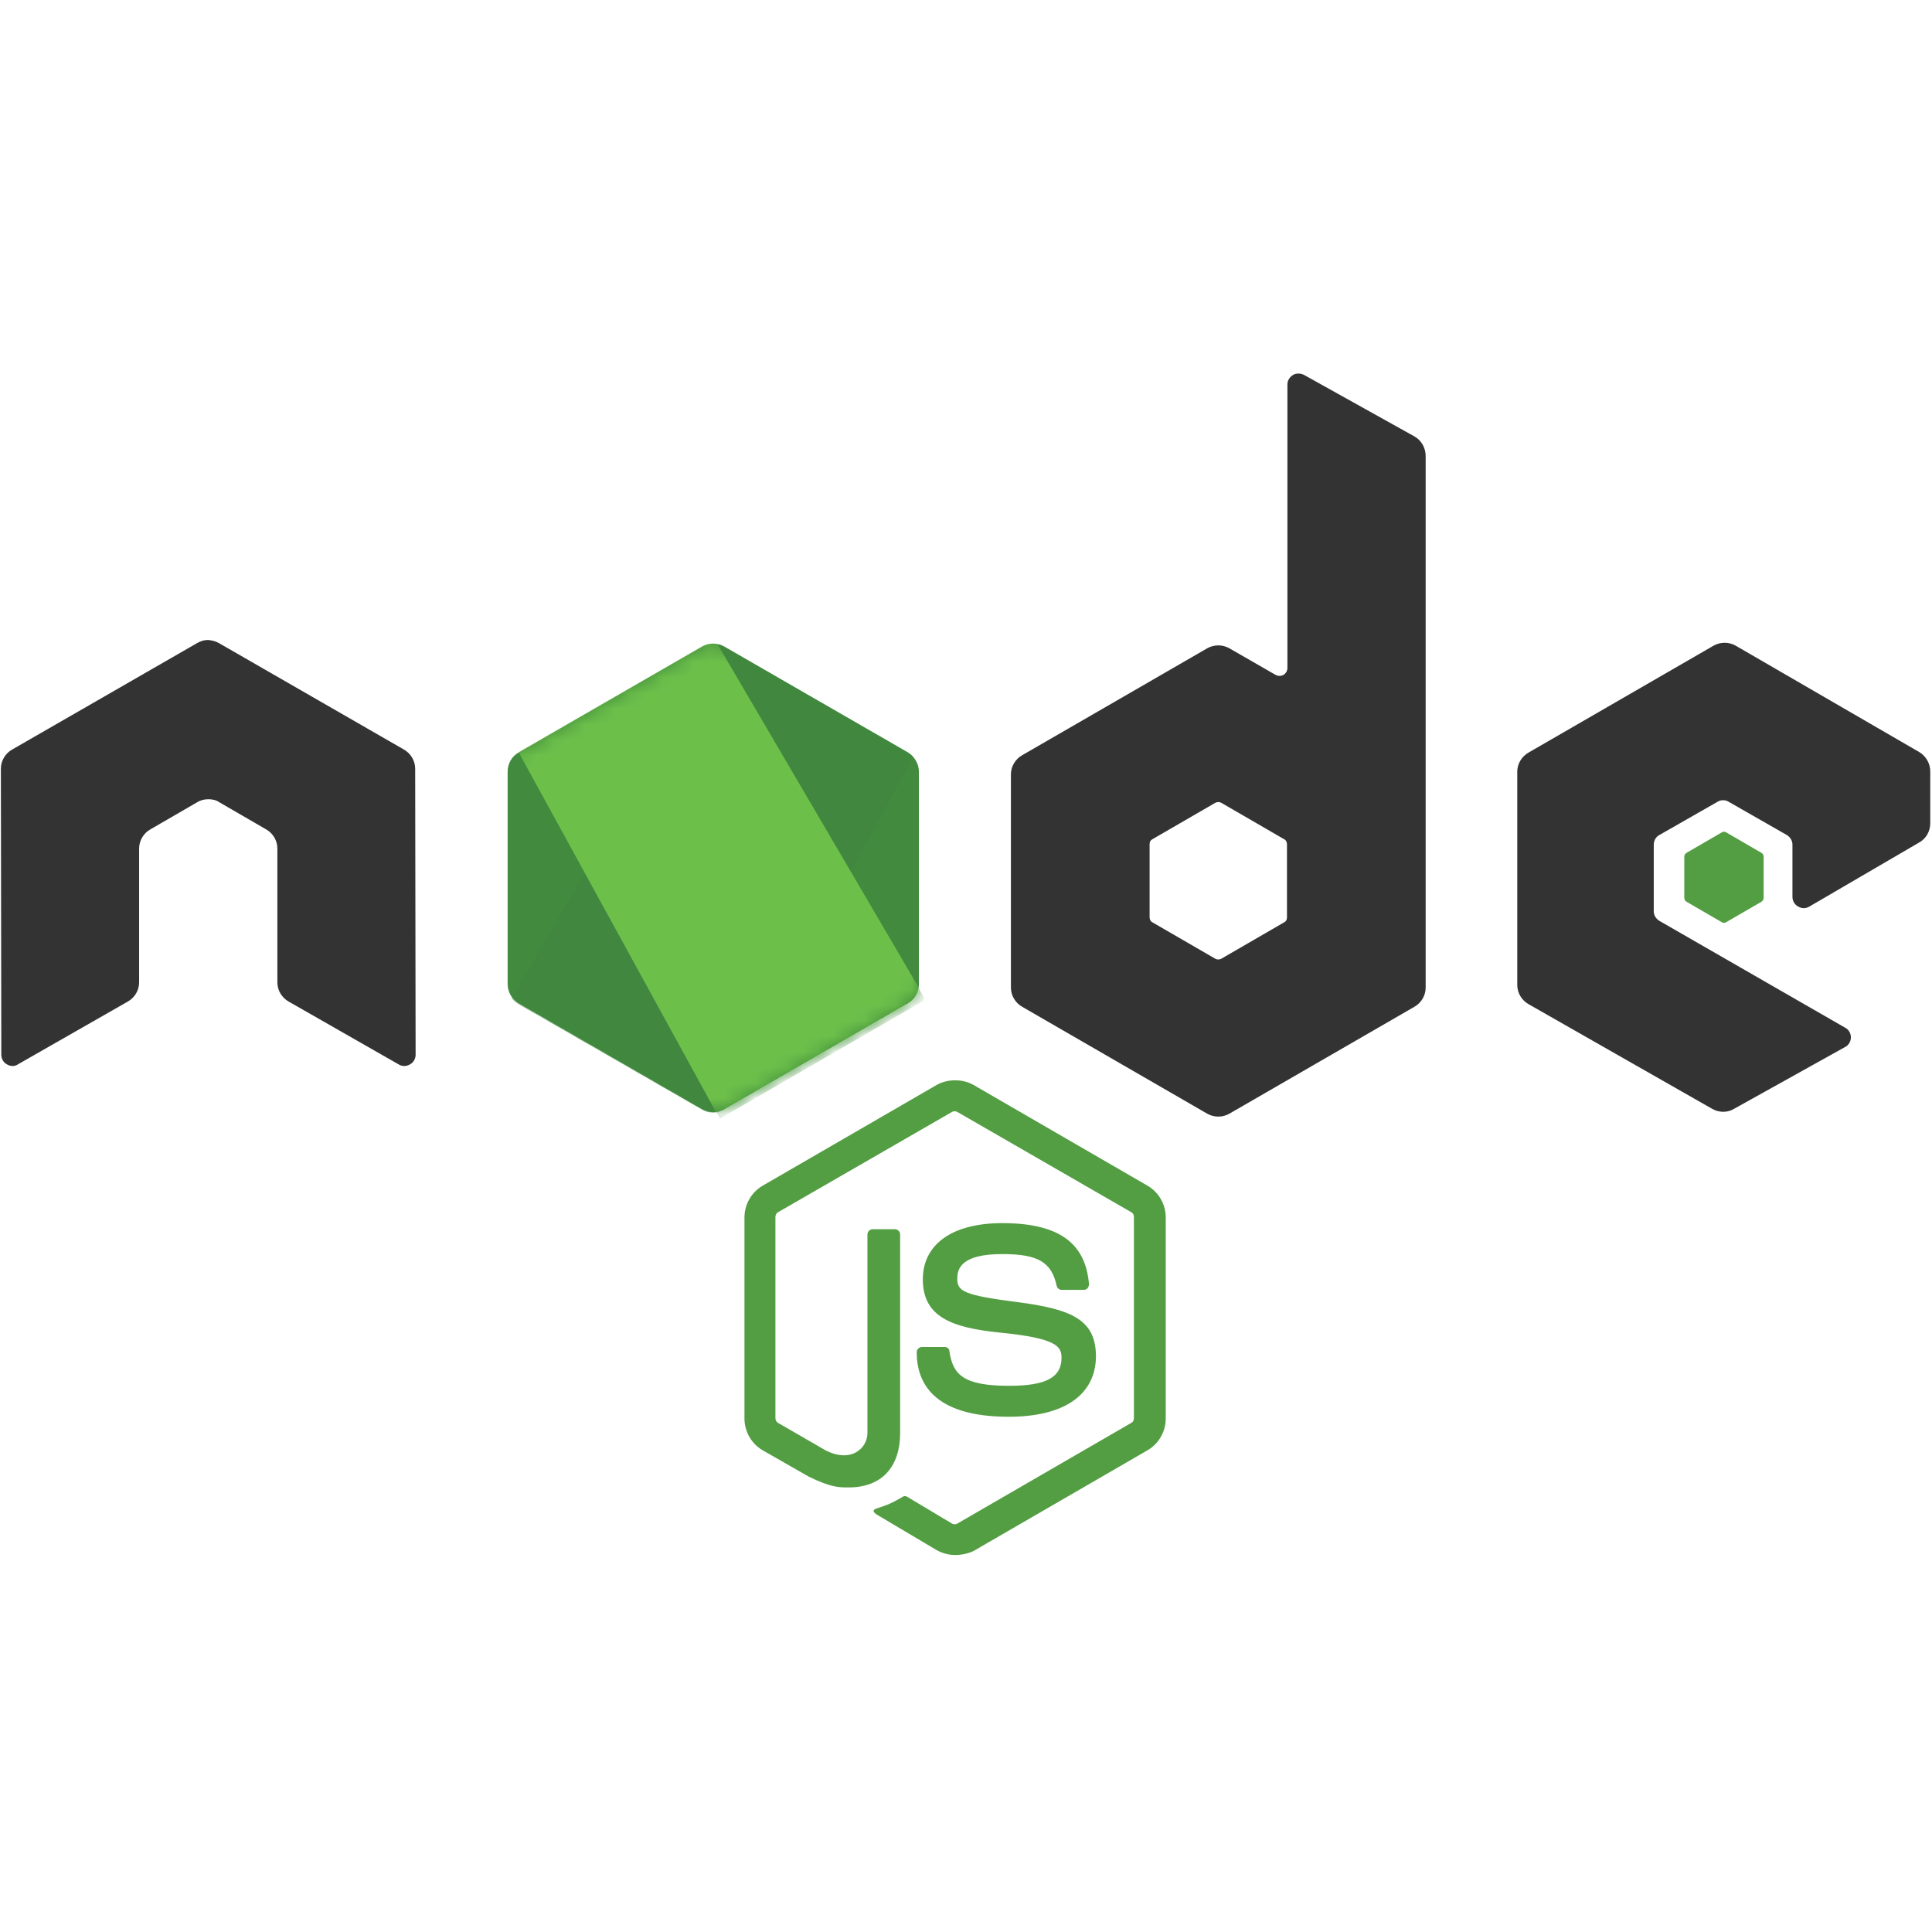 <svg width="124" height="124" viewBox="0 0 124 124" fill="none" xmlns="http://www.w3.org/2000/svg">
<path d="M61.3 99.804C60.88 99.804 60.489 99.692 60.125 99.496L56.402 97.285C55.842 96.977 56.122 96.865 56.29 96.809C57.046 96.557 57.186 96.501 57.969 96.053C58.053 95.997 58.166 96.025 58.249 96.081L61.105 97.789C61.216 97.845 61.356 97.845 61.44 97.789L72.609 91.323C72.721 91.267 72.777 91.155 72.777 91.015V78.111C72.777 77.971 72.721 77.859 72.609 77.803L61.44 71.365C61.328 71.309 61.188 71.309 61.105 71.365L49.936 77.803C49.824 77.859 49.768 77.999 49.768 78.111V91.015C49.768 91.127 49.824 91.267 49.936 91.323L52.987 93.086C54.639 93.926 55.674 92.946 55.674 91.967V79.231C55.674 79.063 55.814 78.895 56.01 78.895H57.438C57.606 78.895 57.773 79.035 57.773 79.231V91.967C57.773 94.178 56.57 95.466 54.471 95.466C53.827 95.466 53.323 95.466 51.895 94.766L48.956 93.086C48.229 92.666 47.781 91.882 47.781 91.043V78.139C47.781 77.299 48.229 76.516 48.956 76.096L60.125 69.63C60.825 69.238 61.776 69.238 62.476 69.63L73.644 76.096C74.372 76.516 74.82 77.299 74.82 78.139V91.043C74.82 91.882 74.372 92.666 73.644 93.086L62.476 99.552C62.112 99.72 61.692 99.804 61.3 99.804ZM64.743 90.931C59.845 90.931 58.837 88.692 58.837 86.788C58.837 86.62 58.977 86.453 59.173 86.453H60.629C60.796 86.453 60.936 86.564 60.936 86.732C61.16 88.216 61.804 88.944 64.771 88.944C67.122 88.944 68.13 88.412 68.13 87.152C68.13 86.424 67.85 85.893 64.183 85.529C61.132 85.221 59.229 84.549 59.229 82.114C59.229 79.847 61.133 78.503 64.323 78.503C67.906 78.503 69.67 79.735 69.894 82.421C69.894 82.506 69.866 82.59 69.81 82.674C69.754 82.73 69.67 82.785 69.586 82.785H68.13C67.99 82.785 67.85 82.674 67.822 82.534C67.486 80.994 66.619 80.49 64.323 80.49C61.748 80.49 61.44 81.386 61.44 82.058C61.44 82.87 61.804 83.121 65.275 83.569C68.718 84.017 70.341 84.661 70.341 87.068C70.313 89.531 68.298 90.931 64.743 90.931Z" fill="#539E43"/>
<path d="M26.647 49.337C26.647 48.833 26.367 48.357 25.92 48.105L14.051 41.275C13.855 41.163 13.632 41.107 13.408 41.079H13.296C13.072 41.079 12.848 41.163 12.652 41.275L0.784 48.105C0.336 48.357 0.056 48.833 0.056 49.337L0.084 67.698C0.084 67.95 0.224 68.202 0.448 68.314C0.672 68.454 0.952 68.454 1.148 68.314L8.201 64.284C8.649 64.032 8.929 63.556 8.929 63.052V54.459C8.929 53.955 9.209 53.479 9.657 53.227L12.652 51.492C12.876 51.352 13.128 51.296 13.38 51.296C13.632 51.296 13.883 51.352 14.079 51.492L17.074 53.227C17.523 53.479 17.802 53.955 17.802 54.459V63.052C17.802 63.556 18.082 64.032 18.53 64.284L25.584 68.314C25.808 68.454 26.087 68.454 26.311 68.314C26.535 68.202 26.675 67.95 26.675 67.698L26.647 49.337ZM83.693 24.061C83.469 23.948 83.189 23.948 82.993 24.061C82.769 24.201 82.629 24.424 82.629 24.676V42.871C82.629 43.038 82.546 43.206 82.377 43.318C82.21 43.402 82.041 43.402 81.874 43.318L78.907 41.611C78.689 41.487 78.443 41.422 78.193 41.422C77.942 41.422 77.696 41.487 77.479 41.611L65.611 48.469C65.163 48.721 64.883 49.197 64.883 49.7V63.388C64.883 63.892 65.163 64.368 65.611 64.62L77.479 71.477C77.696 71.601 77.942 71.666 78.193 71.666C78.443 71.666 78.689 71.601 78.907 71.477L90.775 64.62C91.223 64.368 91.502 63.892 91.502 63.388V29.267C91.502 28.735 91.223 28.259 90.775 28.007L83.693 24.061ZM82.601 58.881C82.601 59.021 82.546 59.133 82.433 59.189L78.375 61.54C78.318 61.568 78.256 61.582 78.193 61.582C78.13 61.582 78.067 61.568 78.011 61.54L73.952 59.189C73.84 59.133 73.784 58.993 73.784 58.881V54.179C73.784 54.039 73.84 53.927 73.952 53.871L78.011 51.52C78.067 51.492 78.13 51.478 78.193 51.478C78.256 51.478 78.318 51.492 78.375 51.52L82.433 53.871C82.546 53.927 82.601 54.067 82.601 54.179V58.881ZM123.188 54.067C123.636 53.815 123.888 53.339 123.888 52.835V49.504C123.888 49.001 123.608 48.525 123.188 48.273L111.404 41.443C111.187 41.319 110.941 41.254 110.69 41.254C110.44 41.254 110.194 41.319 109.977 41.443L98.108 48.301C97.66 48.553 97.381 49.028 97.381 49.532V63.22C97.381 63.724 97.66 64.2 98.108 64.451L109.893 71.169C110.341 71.421 110.872 71.421 111.292 71.169L118.43 67.195C118.654 67.083 118.794 66.831 118.794 66.579C118.794 66.327 118.654 66.075 118.43 65.963L106.506 59.105C106.282 58.966 106.142 58.742 106.142 58.49V54.207C106.142 53.955 106.282 53.703 106.506 53.591L110.228 51.464C110.337 51.395 110.464 51.359 110.592 51.359C110.721 51.359 110.847 51.395 110.956 51.464L114.679 53.591C114.903 53.731 115.043 53.955 115.043 54.207V57.566C115.043 57.818 115.183 58.07 115.407 58.182C115.631 58.322 115.91 58.322 116.134 58.182L123.188 54.067Z" fill="#333333"/>
<path d="M110.508 53.423C110.55 53.396 110.599 53.381 110.648 53.381C110.698 53.381 110.747 53.396 110.788 53.423L113.056 54.739C113.14 54.794 113.195 54.879 113.195 54.991V57.622C113.195 57.734 113.14 57.818 113.056 57.874L110.788 59.189C110.747 59.217 110.698 59.231 110.648 59.231C110.599 59.231 110.55 59.217 110.508 59.189L108.241 57.874C108.157 57.818 108.101 57.734 108.101 57.622V54.991C108.101 54.879 108.157 54.794 108.241 54.739L110.508 53.423Z" fill="#539E43"/>
<path d="M46.493 41.499C46.276 41.375 46.03 41.31 45.779 41.31C45.529 41.31 45.283 41.375 45.066 41.499L33.282 48.3C32.833 48.552 32.581 49.028 32.581 49.532V63.164C32.581 63.667 32.861 64.143 33.282 64.395L45.066 71.197C45.283 71.321 45.529 71.386 45.779 71.386C46.03 71.386 46.276 71.321 46.493 71.197L58.277 64.395C58.725 64.143 58.977 63.667 58.977 63.164V49.532C58.977 49.028 58.697 48.553 58.277 48.301L46.493 41.499Z" fill="url(#paint0_linear_484_293)"/>
<mask id="mask0_484_293" style="mask-type:luminance" maskUnits="userSpaceOnUse" x="32" y="41" width="27" height="31">
<path d="M46.493 41.499C46.276 41.375 46.03 41.31 45.779 41.31C45.529 41.31 45.283 41.375 45.066 41.499L33.282 48.3C32.833 48.552 32.581 49.028 32.581 49.532V63.164C32.581 63.667 32.861 64.143 33.282 64.395L45.066 71.197C45.283 71.321 45.529 71.386 45.779 71.386C46.03 71.386 46.276 71.321 46.493 71.197L58.277 64.395C58.725 64.143 58.977 63.667 58.977 63.164V49.532C58.977 49.028 58.697 48.553 58.277 48.301L46.493 41.499Z" fill="white"/>
</mask>
<g mask="url(#mask0_484_293)">
<path d="M58.305 48.301L46.465 41.499C46.349 41.44 46.227 41.393 46.101 41.359L32.834 64.088C32.943 64.222 33.076 64.336 33.226 64.424L45.066 71.226C45.402 71.422 45.793 71.478 46.157 71.365L58.613 48.581C58.529 48.469 58.417 48.385 58.305 48.301Z" fill="url(#paint1_linear_484_293)"/>
</g>
<mask id="mask1_484_293" style="mask-type:luminance" maskUnits="userSpaceOnUse" x="32" y="41" width="27" height="31">
<path d="M46.493 41.499C46.276 41.375 46.03 41.31 45.779 41.31C45.529 41.31 45.283 41.375 45.066 41.499L33.282 48.3C32.833 48.552 32.581 49.028 32.581 49.532V63.164C32.581 63.667 32.861 64.143 33.282 64.395L45.066 71.197C45.283 71.321 45.529 71.386 45.779 71.386C46.03 71.386 46.276 71.321 46.493 71.197L58.277 64.395C58.725 64.143 58.977 63.667 58.977 63.164V49.532C58.977 49.028 58.697 48.553 58.277 48.301L46.493 41.499Z" fill="white"/>
</mask>
<g mask="url(#mask1_484_293)">
<path fill-rule="evenodd" clip-rule="evenodd" d="M58.333 64.395C58.669 64.2 58.921 63.864 59.033 63.5L46.045 41.331C45.709 41.275 45.345 41.303 45.038 41.499L33.281 48.273L45.961 71.393C46.145 71.363 46.325 71.306 46.493 71.225L58.333 64.396L58.333 64.395Z" fill="url(#paint2_linear_484_293)"/>
<path fill-rule="evenodd" clip-rule="evenodd" d="M58.333 64.395L46.521 71.197C46.354 71.282 46.175 71.339 45.989 71.365L46.213 71.785L59.313 64.2V64.032L58.977 63.472C58.921 63.864 58.669 64.2 58.333 64.395Z" fill="url(#paint3_linear_484_293)"/>
<path fill-rule="evenodd" clip-rule="evenodd" d="M58.333 64.395L46.521 71.197C46.354 71.282 46.175 71.339 45.989 71.365L46.213 71.785L59.313 64.2V64.032L58.977 63.472C58.921 63.864 58.669 64.2 58.333 64.395Z" fill="url(#paint4_linear_484_293)"/>
</g>
<defs>
<linearGradient id="paint0_linear_484_293" x1="1832.46" y1="567.246" x2="540.803" y2="2596.82" gradientUnits="userSpaceOnUse">
<stop stop-color="#41873F"/>
<stop offset="0.329" stop-color="#418B3D"/>
<stop offset="0.635" stop-color="#419637"/>
<stop offset="0.932" stop-color="#3FA92D"/>
<stop offset="1" stop-color="#3FAE2A"/>
</linearGradient>
<linearGradient id="paint1_linear_484_293" x1="1148.51" y1="1699.93" x2="4383.39" y2="-57.593" gradientUnits="userSpaceOnUse">
<stop offset="0.138" stop-color="#41873F"/>
<stop offset="0.403" stop-color="#54A044"/>
<stop offset="0.714" stop-color="#66B848"/>
<stop offset="0.908" stop-color="#6CC04A"/>
</linearGradient>
<linearGradient id="paint2_linear_484_293" x1="-79.745" y1="1545.6" x2="2647.09" y2="1545.6" gradientUnits="userSpaceOnUse">
<stop offset="0.092" stop-color="#6CC04A"/>
<stop offset="0.286" stop-color="#66B848"/>
<stop offset="0.597" stop-color="#54A044"/>
<stop offset="0.862" stop-color="#41873F"/>
</linearGradient>
<linearGradient id="paint3_linear_484_293" x1="-1337.82" y1="481.424" x2="1388.98" y2="481.424" gradientUnits="userSpaceOnUse">
<stop offset="0.092" stop-color="#6CC04A"/>
<stop offset="0.286" stop-color="#66B848"/>
<stop offset="0.597" stop-color="#54A044"/>
<stop offset="0.862" stop-color="#41873F"/>
</linearGradient>
<linearGradient id="paint4_linear_484_293" x1="1786.24" y1="-1691.21" x2="1095.43" y2="1928.59" gradientUnits="userSpaceOnUse">
<stop stop-color="#41873F"/>
<stop offset="0.329" stop-color="#418B3D"/>
<stop offset="0.635" stop-color="#419637"/>
<stop offset="0.932" stop-color="#3FA92D"/>
<stop offset="1" stop-color="#3FAE2A"/>
</linearGradient>
</defs>
</svg>
